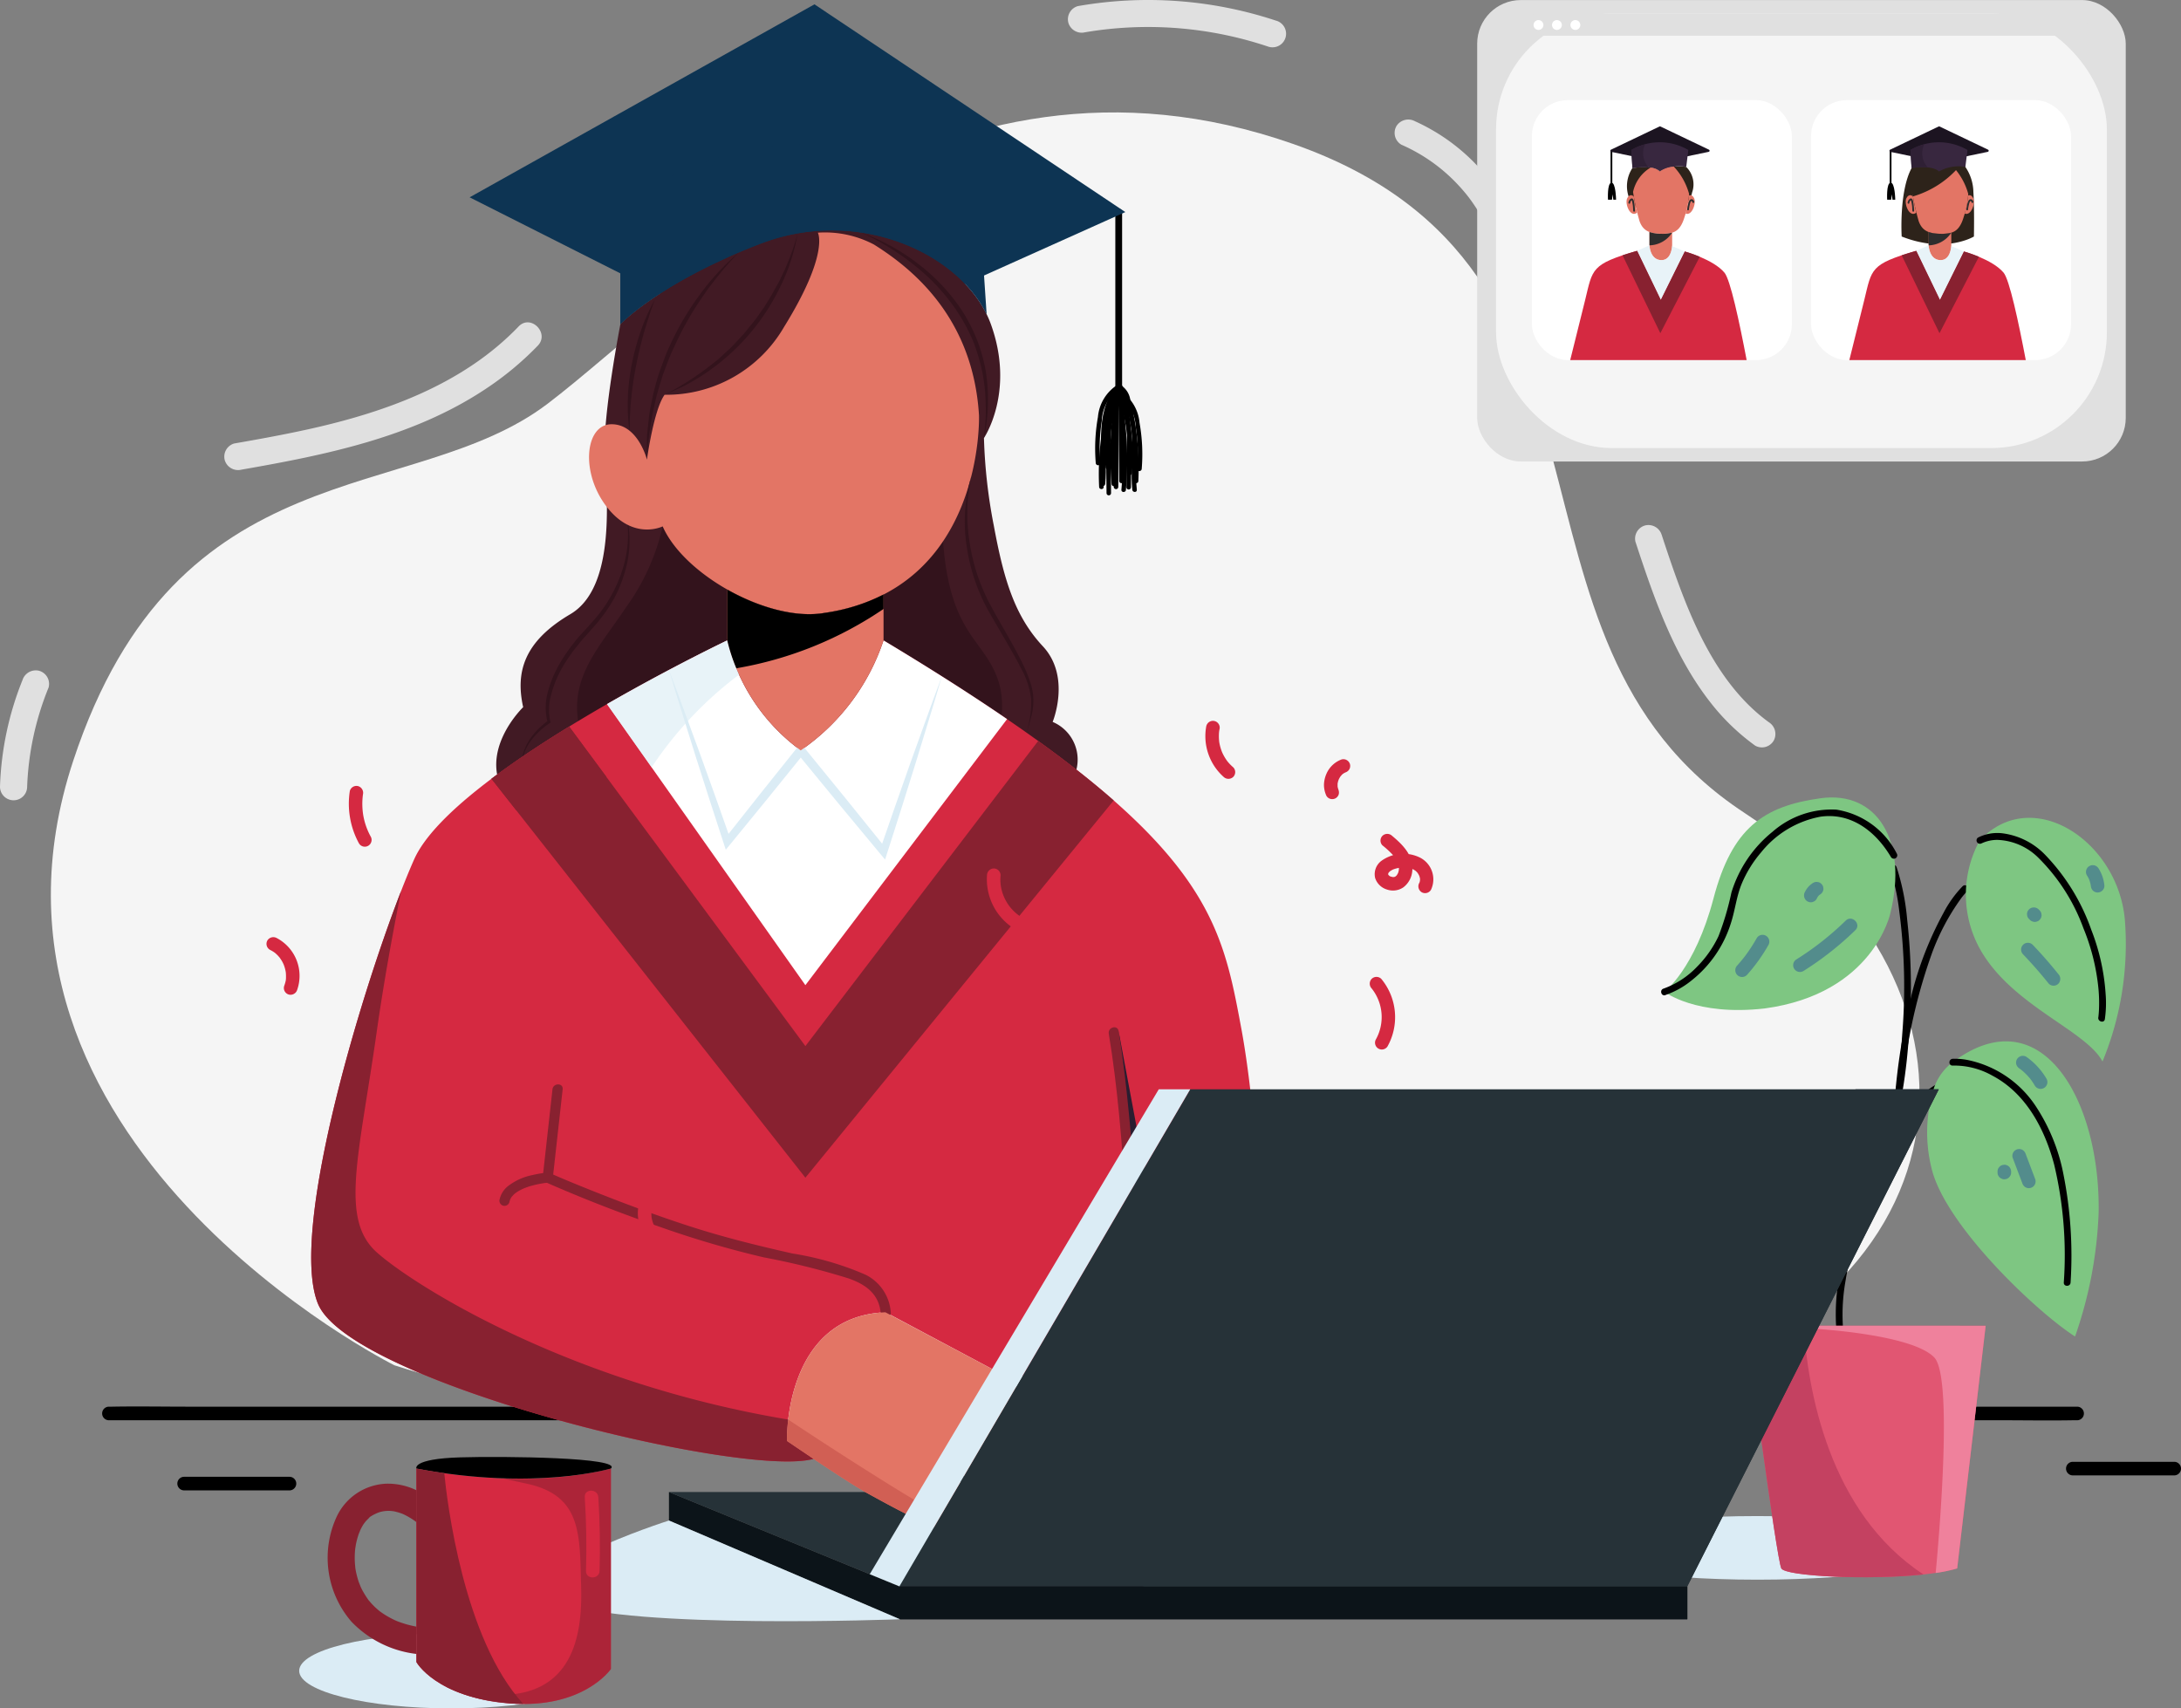 <svg xmlns="http://www.w3.org/2000/svg" width="200.003" height="156.679" viewBox="0 0 200.003 156.679">
  <rect x="0" y="0" width="200.003" height="156.679" fill="#808080" stroke="none"/>
  <g id="Group_41812" data-name="Group 41812" transform="translate(-12.315 -85.626)">
    <g id="Group_41726" data-name="Group 41726" transform="translate(21.672 214.614)">
      <path id="Path_69987" data-name="Path 69987" d="M35.475,379.86H208.7c2.339,0,4.683.042,7.022,0h.307a.623.623,0,0,0,0-1.244H42.8c-2.339,0-4.683-.043-7.022,0h-.307a.623.623,0,0,0,0,1.244Z" transform="translate(-34.874 -378.596)"/>
    </g>
    <path id="Path_69988" data-name="Path 69988" d="M55.07,207.381S14.06,186.94,25.611,151.937c9.534-28.891,31.081-23.294,43.513-32.753s35.54-35.321,68.377-23.809,16.847,45.25,41.351,61.331,21.486,45.753-12.567,54.025S78.853,215.039,55.07,207.381Z" transform="translate(-6.581 3.46)" fill="#f5f5f5"/>
    <g id="Group_41742" data-name="Group 41742" transform="translate(155.847 158.761)">
      <path id="Path_69989" data-name="Path 69989" d="M393.6,405.747c0,1.611-7.888,2.917-17.619,2.917s-17.619-1.306-17.619-2.917,7.888-2.917,17.619-2.917S393.6,404.136,393.6,405.747Z" transform="translate(-358.357 -336.925)" fill="#dbecf5"/>
      <g id="Group_41727" data-name="Group 41727" transform="translate(24.811 6.175)">
        <path id="Path_69990" data-name="Path 69990" d="M419.158,303.632a17.656,17.656,0,0,1-.091-6.625c.584-3.8,2.505-7.2,3.662-10.838A49.123,49.123,0,0,0,424.8,275.56a56.5,56.5,0,0,0-.08-11.741,21.51,21.51,0,0,0-.968-4.78c-.137-.373-.738-.212-.6.165a19.126,19.126,0,0,1,.839,3.818,53.474,53.474,0,0,1,.278,11.368,49.593,49.593,0,0,1-1.942,10.97c-.5,1.66-1.1,3.289-1.753,4.894a30.679,30.679,0,0,0-1.977,5.831,18.761,18.761,0,0,0-.04,7.713c.093.389.693.224.6-.166Z" transform="translate(-418.174 -258.827)"/>
      </g>
      <g id="Group_41728" data-name="Group 41728" transform="translate(30.252 8.054)">
        <path id="Path_69991" data-name="Path 69991" d="M437.486,263.444a10.511,10.511,0,0,0-1.758,2.453,31.751,31.751,0,0,0-3.164,8.532,58.951,58.951,0,0,0-1.27,8.157c-.036.4.586.4.622,0a49.078,49.078,0,0,1,2.617-12.6,20.727,20.727,0,0,1,2.818-5.434,5.633,5.633,0,0,1,.576-.668c.292-.275-.148-.715-.44-.44Z" transform="translate(-431.292 -263.358)"/>
      </g>
      <g id="Group_41729" data-name="Group 41729" transform="translate(28.244 26.254)">
        <path id="Path_69992" data-name="Path 69992" d="M432.283,307.271a6.979,6.979,0,0,0-1.469,1.093,13.953,13.953,0,0,0-2.866,3.787,19.884,19.884,0,0,0-1.484,3.694.312.312,0,0,0,.6.165c.876-2.962,2.441-6.087,5.05-7.9a4.218,4.218,0,0,1,.483-.3c.357-.181.043-.718-.314-.537Z" transform="translate(-426.45 -307.234)"/>
      </g>
      <path id="Path_69993" data-name="Path 69993" d="M401.014,254.553s-1.531,7.387-11.531,8.739c-6.306.721-9.189-1.529-9.189-1.529s2.793-2.074,4.5-8.561,4.6-8.468,9.82-9.189S402.636,247.976,401.014,254.553Z" transform="translate(-371.195 -243.94)" fill="#7ec682"/>
      <path id="Path_69994" data-name="Path 69994" d="M448.2,250.522a10.308,10.308,0,0,0,0,9.91c2.883,5.225,9.73,7.477,11.261,10.36a28.25,28.25,0,0,0,2.072-12.7C461.088,250.7,453.07,245.3,448.2,250.522Z" transform="translate(-410.188 -246.575)" fill="#7ec682"/>
      <path id="Path_69995" data-name="Path 69995" d="M440.73,299.777a4.974,4.974,0,0,0-1.755,2.478,13.61,13.61,0,0,0-.179,7.281c1.261,5.225,9.639,13.153,13.153,15.4a38.628,38.628,0,0,0,2.162-11.351C454.288,303.253,448.851,293.676,440.73,299.777Z" transform="translate(-405.193 -275.499)" fill="#7ec682"/>
      <g id="Group_41730" data-name="Group 41730" transform="translate(8.799 1.084)">
        <path id="Path_69996" data-name="Path 69996" d="M379.953,263.591a7.825,7.825,0,0,0,2.42-1.351,10.8,10.8,0,0,0,3.6-5.263c.387-1.2.509-2.46,1-3.632a10.923,10.923,0,0,1,1.773-2.853,9.119,9.119,0,0,1,5.438-3.26c2.833-.4,5.081,1.37,6.459,3.7a.311.311,0,1,0,.538-.314,7.536,7.536,0,0,0-5.542-4.032,8.223,8.223,0,0,0-5.86,2.033,11.451,11.451,0,0,0-3.764,5.566,25.934,25.934,0,0,1-1.183,4,10.031,10.031,0,0,1-1.952,2.789A7.939,7.939,0,0,1,379.788,263c-.382.117-.219.717.165.6Z" transform="translate(-379.57 -246.552)"/>
      </g>
      <g id="Group_41731" data-name="Group 41731" transform="translate(37.708 3.268)">
        <path id="Path_69997" data-name="Path 69997" d="M449.734,252.766a3.4,3.4,0,0,1,1.45-.323,5.6,5.6,0,0,1,3.759,1.632,17.545,17.545,0,0,1,4.136,6.462,19.492,19.492,0,0,1,1.388,5.627,14.089,14.089,0,0,1,.038,1.913q-.013.262-.042.525a.716.716,0,0,1-.016.119c-.066.392.533.56.6.165a10.372,10.372,0,0,0,.07-2.329,19.653,19.653,0,0,0-1.314-5.868,18.911,18.911,0,0,0-4.215-6.861,6.608,6.608,0,0,0-4.019-2,3.964,3.964,0,0,0-2.15.4.312.312,0,0,0,.314.538Z" transform="translate(-449.267 -251.819)"/>
      </g>
      <path id="Path_69998" data-name="Path 69998" d="M398.321,360.749S401.114,382.1,401.564,383s12.072,1.261,16.126,0l2.612-22.252Z" transform="translate(-381.745 -312.298)" fill="#e15672"/>
      <path id="Path_69999" data-name="Path 69999" d="M403.614,360.749h-5.293S401.114,382.1,401.564,383c.363.725,7.971,1.1,13.037.559C405.884,377.844,403.992,366.567,403.614,360.749Z" transform="translate(-381.745 -312.298)" fill="#c44161"/>
      <g id="Group_41732" data-name="Group 41732" transform="translate(35.238 23.959)">
        <path id="Path_70000" data-name="Path 70000" d="M443.612,302.331a7.128,7.128,0,0,1,3.648.931c3.085,1.629,4.792,4.9,5.656,8.154a35.838,35.838,0,0,1,.882,10.813c-.018.4.6.4.622,0a38.249,38.249,0,0,0-.686-10.084,17.272,17.272,0,0,0-2.5-6.078,9.866,9.866,0,0,0-6.123-4.219,5.967,5.967,0,0,0-1.5-.139c-.4.026-.4.649,0,.622Z" transform="translate(-443.313 -301.701)"/>
      </g>
      <g id="Group_41733" data-name="Group 41733" transform="translate(40.998 32.24)">
        <path id="Path_70001" data-name="Path 70001" d="M457.229,322.454l.888,2.347a.674.674,0,0,0,.286.372.622.622,0,0,0,.914-.7l-.888-2.347a.673.673,0,0,0-.286-.372.622.622,0,0,0-.914.7Z" transform="translate(-457.198 -321.666)" fill="#538c8c"/>
      </g>
      <g id="Group_41734" data-name="Group 41734" transform="translate(39.647 33.684)">
        <path id="Path_70002" data-name="Path 70002" d="M453.942,325.771v.09a.6.6,0,0,0,.382.568.471.471,0,0,0,.24.054l.165-.022a.622.622,0,0,0,.275-.16l.1-.126a.619.619,0,0,0,.085-.314v-.09a.69.69,0,0,0-.182-.44.461.461,0,0,0-.2-.129.468.468,0,0,0-.24-.054l-.166.022a.62.62,0,0,0-.275.16l-.1.126a.619.619,0,0,0-.085.314Z" transform="translate(-453.942 -325.148)" fill="#538c8c"/>
      </g>
      <g id="Group_41735" data-name="Group 41735" transform="translate(41.347 23.701)">
        <path id="Path_70003" data-name="Path 70003" d="M458.35,302.238c.065.046.129.093.191.141l-.126-.1a5.776,5.776,0,0,1,1.026,1.029l-.1-.126a5.859,5.859,0,0,1,.413.617.622.622,0,1,0,1.075-.628,6.437,6.437,0,0,0-1.854-2.011.628.628,0,0,0-.479-.063.637.637,0,0,0-.372.286.628.628,0,0,0-.063.479.7.7,0,0,0,.286.372Z" transform="translate(-458.041 -301.08)" fill="#538c8c"/>
      </g>
      <g id="Group_41736" data-name="Group 41736" transform="translate(41.812 13.33)">
        <path id="Path_70004" data-name="Path 70004" d="M459.338,277.136q1.237,1.293,2.356,2.692a.624.624,0,0,0,.88,0,.641.641,0,0,0,0-.88q-1.118-1.4-2.356-2.691a.622.622,0,1,0-.88.88Z" transform="translate(-459.16 -276.076)" fill="#538c8c"/>
      </g>
      <g id="Group_41737" data-name="Group 41737" transform="translate(42.35 10.081)">
        <path id="Path_70005" data-name="Path 70005" d="M460.641,269.306l.09.09a.467.467,0,0,0,.2.129.564.564,0,0,0,.479,0,.467.467,0,0,0,.2-.129l.1-.126a.62.62,0,0,0,.085-.314l-.022-.165a.624.624,0,0,0-.16-.275l-.09-.09a.64.64,0,0,0-.88,0l-.1.126a.623.623,0,0,0-.085.314l.022.165a.624.624,0,0,0,.16.275Z" transform="translate(-460.459 -268.244)" fill="#538c8c"/>
      </g>
      <g id="Group_41738" data-name="Group 41738" transform="translate(47.76 6.208)">
        <path id="Path_70006" data-name="Path 70006" d="M473.583,259.84a3.067,3.067,0,0,1,.227.431l-.063-.148a3.016,3.016,0,0,1,.21.767l-.022-.165c0,.022.006.044.008.066a.684.684,0,0,0,.182.44.621.621,0,0,0,.88,0,.6.6,0,0,0,.182-.44,3.561,3.561,0,0,0-.53-1.577.65.65,0,0,0-.372-.286.635.635,0,0,0-.48.063.622.622,0,0,0-.223.851Z" transform="translate(-473.5 -258.905)" fill="#538c8c"/>
      </g>
      <g id="Group_41739" data-name="Group 41739" transform="translate(20.909 11.115)">
        <path id="Path_70007" data-name="Path 70007" d="M413.583,270.915a27.142,27.142,0,0,1-4.512,3.553.622.622,0,1,0,.628,1.074,28.688,28.688,0,0,0,4.764-3.747C415.037,271.235,414.157,270.355,413.583,270.915Z" transform="translate(-408.766 -270.736)" fill="#538c8c"/>
      </g>
      <g id="Group_41740" data-name="Group 41740" transform="translate(21.899 7.739)">
        <path id="Path_70008" data-name="Path 70008" d="M412,262.683a2.588,2.588,0,0,0-.292.219,1.4,1.4,0,0,0-.152.153,1.941,1.941,0,0,0-.32.482.461.461,0,0,0-.074.231.64.64,0,0,0,.3.62l.149.063a.622.622,0,0,0,.331,0l.148-.063a.622.622,0,0,0,.223-.223,1.447,1.447,0,0,1,.178-.3l-.1.126a1.451,1.451,0,0,1,.255-.254l-.126.1c.034-.026.07-.051.107-.074a.652.652,0,0,0,.286-.372.468.468,0,0,0,.011-.248.461.461,0,0,0-.074-.231.627.627,0,0,0-.372-.286l-.165-.022a.622.622,0,0,0-.314.085Z" transform="translate(-411.154 -262.598)" fill="#538c8c"/>
      </g>
      <g id="Group_41741" data-name="Group 41741" transform="translate(15.604 12.605)">
        <path id="Path_70009" data-name="Path 70009" d="M397.933,274.63a14.908,14.908,0,0,1-.852,1.344c-.074.1-.148.205-.225.307l-.058.075c-.053.071.066-.083.01-.013l-.132.168q-.253.315-.523.616a.622.622,0,0,0,.88.88,15.539,15.539,0,0,0,1.974-2.749.622.622,0,0,0-1.074-.628Z" transform="translate(-395.976 -274.328)" fill="#538c8c"/>
      </g>
      <path id="Path_70010" data-name="Path 70010" d="M415.525,360.749h-1.248l-.036.3s8.716.513,10.676,2.621c1.655,1.781.513,15.53.119,19.752a13.561,13.561,0,0,0,1.971-.418l2.612-22.252Z" transform="translate(-391.061 -312.298)" fill="#ef819c"/>
    </g>
    <g id="Group_41743" data-name="Group 41743" transform="translate(62.445 222.462)">
      <path id="Path_70011" data-name="Path 70011" d="M160.21,397.517h68.341l25.045,8.649H181.345Z" transform="translate(-148.996 -397.517)" fill="#263238"/>
      <path id="Path_70012" data-name="Path 70012" d="M160.21,400.13v-2.613l21.135,8.649H253.6v3.018H181.39Z" transform="translate(-148.996 -397.517)" fill="#0c1419"/>
      <path id="Path_70013" data-name="Path 70013" d="M144.388,403.816s-16,5.09-9.776,7.545,30.956,1.509,30.956,1.509Z" transform="translate(-133.174 -401.203)" fill="#dbecf5"/>
    </g>
    <g id="Group_41745" data-name="Group 41745" transform="translate(39.75 219.247)">
      <ellipse id="Ellipse_447" data-name="Ellipse 447" cx="13.954" cy="3.446" rx="13.954" ry="3.446" transform="translate(0 16.166)" fill="#dbecf5"/>
      <path id="Path_70014" data-name="Path 70014" d="M104.379,392.332v17.747s1.8,3.243,8.558,3.784,9.279-3.153,9.279-3.153V392.332S115.28,394.4,104.379,392.332Z" transform="translate(-93.628 -391.267)" fill="#d52941"/>
      <path id="Path_70015" data-name="Path 70015" d="M92.88,408.775c-.236-.046-.482-.1-.693-.154s-.4-.112-.6-.177q-.174-.057-.344-.121-.106-.039-.212-.082L91,408.226a8.207,8.207,0,0,1-1.071-.579c-.089-.057-.177-.116-.263-.177l-.139-.1c-.137-.111-.272-.225-.4-.345s-.281-.275-.412-.421c-.064-.071-.124-.148-.189-.219l-.026-.027-.015-.022a8.644,8.644,0,0,1-.59-.949c-.056-.109-.107-.22-.158-.331.046.09-.117-.3-.143-.375a7.757,7.757,0,0,1-.273-1.032c-.017-.086-.028-.174-.045-.26v-.015c-.01-.144-.029-.287-.037-.432a8.1,8.1,0,0,1,.009-1.1c.007-.091.017-.182.028-.273,0,.039.047-.294.063-.37a7.246,7.246,0,0,1,.246-.907c.034-.1.243-.557.066-.192.053-.109.1-.22.156-.328.064-.125.134-.248.208-.367.048-.077.231-.3.225-.3.123-.126.25-.25.365-.38a.464.464,0,0,1,.046-.032,3.854,3.854,0,0,1,.855-.418,2.889,2.889,0,0,1,1.348-.068,4.857,4.857,0,0,1,.774.234l.128.058c.117.06.233.117.347.181a6.958,6.958,0,0,1,.6.379l.117.086.069.054V396.27a6.019,6.019,0,0,0-2.742-.605,5.261,5.261,0,0,0-4.569,3.007,8.966,8.966,0,0,0,1.348,9.652,9.84,9.84,0,0,0,5.963,2.957Z" transform="translate(-82.129 -393.216)" fill="#882130"/>
      <path id="Path_70016" data-name="Path 70016" d="M108.382,389.8c-4.459.135-4.02,1.025-4.02,1.025,10.9,2.072,17.837,0,17.837,0C123.247,389.8,112.435,389.682,108.382,389.8Z" transform="translate(-93.611 -389.765)"/>
      <path id="Path_70017" data-name="Path 70017" d="M106.933,392.753c-.825-.116-1.675-.254-2.554-.421v17.747s1.8,3.243,8.558,3.784c.433.035.848.051,1.247.053C108.676,407.957,107.176,395.219,106.933,392.753Z" transform="translate(-93.628 -391.267)" fill="#882130"/>
      <path id="Path_70018" data-name="Path 70018" d="M115.994,393.224c.736.165,1.485.33,2.229.489,5.09,1.085,4.865,4.689,5,9.419.13,4.556-.586,12.477-12.453,9.178a15.111,15.111,0,0,0,5.907,1.554c6.757.54,9.279-3.153,9.279-3.153V392.332a34.14,34.14,0,0,1-9.962.892Z" transform="translate(-97.368 -391.267)" fill="#882130" opacity="0.53"/>
      <g id="Group_41744" data-name="Group 41744" transform="translate(26.186 3.089)">
        <path id="Path_70019" data-name="Path 70019" d="M141.593,397.812q.219,3.374.114,6.757c-.025.8,1.219.8,1.244,0q.1-3.38-.114-6.757C142.786,397.012,141.537,397.012,141.593,397.812Z" transform="translate(-141.591 -397.213)" fill="#d52941"/>
      </g>
    </g>
    <g id="Group_41773" data-name="Group 41773" transform="translate(40.854 86.023)">
      <g id="Group_41746" data-name="Group 41746" transform="translate(73.742 18.753)">
        <path id="Path_70020" data-name="Path 70020" d="M258.9,114.089V130.17a.311.311,0,0,0,.622,0V114.089a.311.311,0,0,0-.622,0Z" transform="translate(-258.903 -113.788)"/>
      </g>
      <path id="Path_70021" data-name="Path 70021" d="M147.763,68.577l-31.621,17.7,29.729,15,30.4-13.648Z" transform="translate(-101.615 -68.577)" fill="#0d3453"/>
      <path id="Path_70022" data-name="Path 70022" d="M133.412,127.15s-1.621,8.288-1.441,11.982,1.081,12.132-3.153,14.624-5.045,5.285-4.324,8.528c0,0-4.324,4.144-1.531,8.2s12.883,10.991,30.54,7.567,20.775-7.387,21.6-9.64a3.753,3.753,0,0,0-2.054-4.775s1.711-4.144-.9-6.937-3.6-6.216-4.5-11.081a48.76,48.76,0,0,1-.9-8.018s2.883-4.234.631-10.45-11.892-10.9-21.081-7.387S133.412,127.15,133.412,127.15Z" transform="translate(-105.057 -97.826)" fill="#411a24"/>
      <path id="Path_70023" data-name="Path 70023" d="M137.3,181.34a9.889,9.889,0,0,1-.122,5.265,11.972,11.972,0,0,1-1.007,2.478,14.686,14.686,0,0,1-1.528,2.2l-.877,1c-.289.327-.589.646-.853.993l-.411.509c-.132.173-.253.354-.38.531a12.614,12.614,0,0,0-.7,1.1,10.038,10.038,0,0,0-.987,2.392,5,5,0,0,0-.1,2.526l.029.1-.08.052a6.846,6.846,0,0,0-.925.734,7.062,7.062,0,0,0-.8.879,4.757,4.757,0,0,0-.578,1.036,3.663,3.663,0,0,0-.226,1.171,3.445,3.445,0,0,1,.145-1.2,4.88,4.88,0,0,1,.532-1.1,6.3,6.3,0,0,1,.774-.947,7.061,7.061,0,0,1,.935-.8l-.051.156a5.215,5.215,0,0,1,0-2.7,10.415,10.415,0,0,1,1-2.5c.231-.383.446-.777.71-1.137.128-.183.251-.37.383-.549l.414-.525c.268-.358.582-.674.879-1.006l.877-.979a12.938,12.938,0,0,0,2.566-4.5,10.631,10.631,0,0,0,.386-5.179Z" transform="translate(-108.41 -134.568)" fill="#33131c"/>
      <path id="Path_70024" data-name="Path 70024" d="M147.747,169.681a20.37,20.37,0,0,1-3.337,7.387c-2.879,4.325-6.116,7.252-3.619,13.153s3.84,12.229,20.2,10.011,18.922-11.947,17.571-16.272-5.04-4.2-5.206-15.389S152.206,155.267,147.747,169.681Z" transform="translate(-115.517 -121.799)" fill="#33131c"/>
      <path id="Path_70025" data-name="Path 70025" d="M178.306,135.8s.54,15.946-14.144,18.108c-5.045.9-12.883-3.423-14.865-7.928,0,0-2.7,1.351-5.135-1.8s-1.982-7.567.45-7.567,3.243,3.243,3.243,3.243.63-4.6,1.621-5.946a12.468,12.468,0,0,0,10.951-6.216c4.184-6.757,3.1-8.649,3.1-8.649a9.652,9.652,0,0,1,5.135,1.081C172.27,122.382,177.765,126.886,178.306,135.8Z" transform="translate(-117.068 -98.103)" fill="#e37565"/>
      <path id="Path_70026" data-name="Path 70026" d="M162.364,108.589c8.745-3.344,17.894.74,20.7,6.5l-.7-10.464s-4.327-5.585-16.038-5.135-16.847,6.126-16.847,6.126v10.36S153.175,112.1,162.364,108.589Z" transform="translate(-121.126 -86.653)" fill="#0d3453"/>
      <path id="Path_70035" data-name="Path 70035" d="M166.411,244.8c-1.982-10.63-3.274-17.838-32.808-35.585a19.813,19.813,0,0,1-7.6,10.09,17.594,17.594,0,0,1-6.738-10.09S94.16,221.192,90.557,229.3s-11.712,33.513-8.829,40.72,38.99,16.056,45.451,14.254l-2.435-1.642s-.314-11.441,9.055-11.8l10.991,5.855h24.144S168.393,255.425,166.411,244.8Z" transform="translate(-81.12 -150.878)" fill="#d52941"/>
      <path id="Path_70036" data-name="Path 70036" d="M164.708,240.831l18.494-24.4c-3.223-2.207-6.965-4.6-11.328-7.218a19.813,19.813,0,0,1-7.595,10.09,17.594,17.594,0,0,1-6.738-10.09s-5.1,2.432-11.025,5.845Z" transform="translate(-119.391 -150.878)" fill="#fff"/>
      <path id="Path_70037" data-name="Path 70037" d="M149.758,269.64l28.272-34.6c-1.928-1.694-4.212-3.5-6.924-5.456L149.758,257.57l-21.66-29.3c-2.467,1.513-4.937,3.141-7.128,4.789Z" transform="translate(-104.441 -162.029)" fill="#882130"/>
      <g id="Group_41752" data-name="Group 41752" transform="translate(21.221 99.058)">
        <path id="Path_70038" data-name="Path 70038" d="M164.206,328.29a4.177,4.177,0,0,0-2.326-3.451,27.5,27.5,0,0,0-6.68-1.939c-3.236-.729-6.434-1.521-9.589-2.55-2.816-.918-5.6-1.944-8.349-3.035-1.433-.569-2.864-1.149-4.276-1.77l.231.4.9-8.108c.066-.6-.868-.591-.933,0l-.9,8.108a.449.449,0,0,0,.231.4c3.549,1.563,7.184,2.96,10.848,4.227a89.884,89.884,0,0,0,9.2,2.682,68.973,68.973,0,0,1,7.8,1.938c1.524.545,2.725,1.385,2.911,3.092.064.591,1,.6.933,0Z" transform="translate(-132.28 -307.394)" fill="#882130"/>
      </g>
      <g id="Group_41753" data-name="Group 41753" transform="translate(17.263 107.143)">
        <path id="Path_70039" data-name="Path 70039" d="M127.165,326.889a9.168,9.168,0,0,0-1.395.225,5.36,5.36,0,0,0-2.288,1.046,2.187,2.187,0,0,0-.731,1.189.478.478,0,0,0,.326.574.471.471,0,0,0,.574-.326c.017-.083.044-.161.069-.242s-.035.058.017-.034c.023-.041.044-.083.068-.123s.046-.068.068-.1c.042-.067-.045.046.026-.031s.122-.133.189-.2c.032-.029.065-.056.1-.084.08-.068-.029.015.039-.029s.156-.107.239-.157a4.486,4.486,0,0,1,.5-.256c-.084.037.024-.009.052-.021l.129-.049c.091-.034.184-.065.277-.1.173-.055.348-.1.525-.146.293-.072.589-.127.887-.172.09-.013.058-.029-.008,0a.332.332,0,0,1,.082-.01l.133-.015.122-.012a.478.478,0,0,0,.467-.467.471.471,0,0,0-.467-.467Z" transform="translate(-122.74 -326.888)" fill="#882130"/>
      </g>
      <path id="Path_70040" data-name="Path 70040" d="M160.21,215.753c.5,1.3.978,2.6,1.456,3.9l1.433,3.906q1.418,3.911,2.792,7.837l-.612-.108,3.335-4.216,3.358-4.2.319-.4.322.4,3.788,4.647,3.764,4.667-.617.114,1.388-4,1.407-4,1.436-3.986c.48-1.329.961-2.656,1.46-3.978q-.591,2.035-1.215,4.059l-1.24,4.051-1.268,4.042-1.287,4.035-.2.618-.419-.5-3.83-4.612-3.806-4.632h.64l-3.38,4.18-3.4,4.162-.412.5-.2-.613c-.859-2.636-1.716-5.274-2.553-7.918l-1.24-3.971C161.014,218.408,160.6,217.083,160.21,215.753Z" transform="translate(-127.405 -154.707)" fill="#dbecf5"/>
      <path id="Path_70041" data-name="Path 70041" d="M206.337,363.629l-11.015-5.854c-9.344.38-9.031,11.8-9.031,11.8s5.542,3.784,7.343,4.775,6.666,3.694,7.928,3.6,3.333-.36,3.514-1.531a2.23,2.23,0,0,0,2.522.54c1.712-.54,1.8-1.441,1.622-2.342a40.5,40.5,0,0,0-2.7-5.045s3.513,5.225,4.5,5.045,2.522-.81,2.162-2.658S206.337,363.629,206.337,363.629Z" transform="translate(-142.667 -237.82)" fill="#e37565"/>
      <g id="Group_41754" data-name="Group 41754" transform="translate(58.587 133.967)">
        <path id="Path_70042" data-name="Path 70042" d="M226.408,395.971l-3.072-3.781-.441-.543a.314.314,0,0,0-.44,0,.318.318,0,0,0,0,.44l3.072,3.781.441.543a.313.313,0,0,0,.44,0,.318.318,0,0,0,0-.44Z" transform="translate(-222.366 -391.556)"/>
      </g>
      <g id="Group_41762" data-name="Group 41762" transform="translate(71.894 34.877)">
        <g id="Group_41755" data-name="Group 41755" transform="translate(0.5 0.171)">
          <path id="Path_70043" data-name="Path 70043" d="M257.018,153.145c-2.017,2.537-1.057,5.916-1.364,8.87-.028.265.386.263.414,0,.291-2.8-.673-6.168,1.243-8.578.164-.206-.127-.5-.292-.292Z" transform="translate(-255.653 -153.073)"/>
        </g>
        <g id="Group_41756" data-name="Group 41756" transform="translate(1.414)">
          <path id="Path_70044" data-name="Path 70044" d="M258.431,152.809a32.354,32.354,0,0,0-.487,8.966c.011.265.424.267.414,0a31.962,31.962,0,0,1,.472-8.856c.063-.258-.336-.369-.4-.11Z" transform="translate(-257.857 -152.661)"/>
        </g>
        <g id="Group_41757" data-name="Group 41757" transform="translate(2.132 0.067)">
          <path id="Path_70045" data-name="Path 70045" d="M259.589,153.023q.034,4.289.069,8.577a.207.207,0,0,0,.413,0q-.034-4.289-.069-8.577a.207.207,0,1,0-.414,0Z" transform="translate(-259.589 -152.823)"/>
        </g>
        <g id="Group_41758" data-name="Group 41758" transform="translate(2.025 0.022)">
          <path id="Path_70046" data-name="Path 70046" d="M259.438,153.093c.578.267.676,1.038.8,1.592q.264,1.137.421,2.295a25.225,25.225,0,0,1,.189,4.555c-.013.266.4.265.414,0a25.6,25.6,0,0,0-.246-4.962,24.5,24.5,0,0,0-.487-2.444,1.9,1.9,0,0,0-.886-1.393c-.24-.111-.45.246-.209.357Z" transform="translate(-259.331 -152.715)"/>
        </g>
        <g id="Group_41759" data-name="Group 41759" transform="translate(2.286 0.533)">
          <path id="Path_70047" data-name="Path 70047" d="M259.964,154.2c.145.692.292,1.385.435,2.078a9.813,9.813,0,0,1,.18,2.093q-.021,2.226-.043,4.452a.207.207,0,0,0,.414,0c.015-1.526.033-3.051.044-4.577a19.542,19.542,0,0,0-.63-4.156C260.309,153.83,259.911,153.939,259.964,154.2Z" transform="translate(-259.959 -153.945)"/>
        </g>
        <g id="Group_41760" data-name="Group 41760" transform="translate(0 0.011)">
          <path id="Path_70048" data-name="Path 70048" d="M256.458,152.715a3.9,3.9,0,0,0-1.759,2.931,16.384,16.384,0,0,0-.2,4.227c.021.264.435.266.414,0a16.2,16.2,0,0,1,.14-3.878,3.726,3.726,0,0,1,1.61-2.923c.235-.125.026-.482-.209-.357Z" transform="translate(-254.448 -152.689)"/>
        </g>
        <g id="Group_41761" data-name="Group 41761" transform="translate(0.867 0.677)">
          <path id="Path_70049" data-name="Path 70049" d="M257.363,154.436a16.24,16.24,0,0,0-.74,6.764c.027.262.441.265.414,0a15.944,15.944,0,0,1,.725-6.654c.084-.253-.315-.362-.4-.11Z" transform="translate(-256.539 -154.293)"/>
        </g>
      </g>
      <g id="Group_41770" data-name="Group 41770" transform="translate(72.221 35.41)">
        <g id="Group_41763" data-name="Group 41763" transform="translate(1.784 0.171)">
          <path id="Path_70050" data-name="Path 70050" d="M259.878,154.429c2.017,2.537,1.057,5.916,1.364,8.87.027.264-.386.263-.414,0-.291-2.8.673-6.169-1.243-8.578-.164-.206.127-.5.292-.292Z" transform="translate(-259.537 -154.357)"/>
        </g>
        <g id="Group_41764" data-name="Group 41764" transform="translate(1.597)">
          <path id="Path_70051" data-name="Path 70051" d="M259.491,154.093a32.351,32.351,0,0,1,.487,8.966c-.011.265-.424.266-.414,0a31.958,31.958,0,0,0-.472-8.856c-.063-.258.336-.369.4-.11Z" transform="translate(-259.086 -153.945)"/>
        </g>
        <g id="Group_41765" data-name="Group 41765" transform="translate(1.375 0.067)">
          <path id="Path_70052" data-name="Path 70052" d="M259.033,154.307q-.034,4.289-.069,8.577a.207.207,0,0,1-.414,0q.034-4.289.069-8.577a.207.207,0,0,1,.414,0Z" transform="translate(-258.551 -154.107)"/>
        </g>
        <g id="Group_41766" data-name="Group 41766" transform="translate(0 0.022)">
          <path id="Path_70053" data-name="Path 70053" d="M257.094,154.377c-.578.267-.675,1.038-.8,1.592q-.264,1.137-.421,2.3a25.223,25.223,0,0,0-.189,4.555c.013.266-.4.265-.414,0a25.593,25.593,0,0,1,.246-4.962,24.492,24.492,0,0,1,.487-2.444,1.9,1.9,0,0,1,.886-1.393c.24-.111.45.245.209.357Z" transform="translate(-255.237 -153.999)"/>
        </g>
        <g id="Group_41767" data-name="Group 41767" transform="translate(0.669 0.532)">
          <path id="Path_70054" data-name="Path 70054" d="M257.879,155.487c-.145.693-.292,1.385-.435,2.078a9.809,9.809,0,0,0-.18,2.093q.021,2.226.043,4.452a.207.207,0,0,1-.414,0c-.015-1.526-.033-3.052-.044-4.577a19.55,19.55,0,0,1,.63-4.156C257.534,155.117,257.932,155.227,257.879,155.487Z" transform="translate(-256.85 -155.228)"/>
        </g>
        <g id="Group_41768" data-name="Group 41768" transform="translate(1.667 0.011)">
          <path id="Path_70055" data-name="Path 70055" d="M259.569,154a3.9,3.9,0,0,1,1.759,2.931,16.382,16.382,0,0,1,.2,4.227c-.021.263-.435.266-.414,0a16.2,16.2,0,0,0-.14-3.878,3.725,3.725,0,0,0-1.61-2.922c-.235-.126-.026-.482.209-.357Z" transform="translate(-259.257 -153.973)"/>
        </g>
        <g id="Group_41769" data-name="Group 41769" transform="translate(1.887 0.677)">
          <path id="Path_70056" data-name="Path 70056" d="M260.2,155.72a16.239,16.239,0,0,1,.74,6.764c-.027.262-.441.265-.414,0a15.944,15.944,0,0,0-.725-6.654c-.084-.253.315-.362.4-.11Z" transform="translate(-259.787 -155.577)"/>
        </g>
      </g>
      <path id="Path_70057" data-name="Path 70057" d="M182.04,200.109c-2.631.47-6.02-.483-8.943-2.139h0v4.662a17.594,17.594,0,0,0,6.738,10.09,19.813,19.813,0,0,0,7.595-10.09v-4.209A17.1,17.1,0,0,1,182.04,200.109Z" transform="translate(-134.946 -144.3)" fill="#e37565"/>
      <path id="Path_70058" data-name="Path 70058" d="M187.43,199.749v-1.326a17.1,17.1,0,0,1-5.39,1.687c-2.631.47-6.02-.483-8.943-2.139v4.662a15.541,15.541,0,0,0,.832,2.558A34.178,34.178,0,0,0,187.43,199.749Z" transform="translate(-134.946 -144.3)"/>
      <path id="Path_70059" data-name="Path 70059" d="M158.626,212.353a16.45,16.45,0,0,1-1.085-3.143s-5.1,2.432-11.025,5.845l4.089,5.793A34.561,34.561,0,0,1,158.626,212.353Z" transform="translate(-119.391 -150.878)" fill="#dbecf5" opacity="0.63" style="mix-blend-mode: multiply;isolation: isolate"/>
      <path id="Path_70060" data-name="Path 70060" d="M158.152,102.722c-5.962,1.812-8.671,4.8-8.671,4.8v10.36s2.881-3.018,9.876-6.143C157.064,107.7,157.323,104.705,158.152,102.722Z" transform="translate(-121.126 -88.559)" fill="#0d3453"/>
      <g id="Group_41771" data-name="Group 41771" transform="translate(0 81.321)">
        <path id="Path_70061" data-name="Path 70061" d="M124.862,313.105c-20.217-3.369-34.391-12.349-37.729-15.335-3.423-3.063-1.621-8.829,0-20.272.617-4.356,1.443-8.9,2.229-12.864-3.914,10.084-10.231,31.33-7.634,37.821,2.883,7.207,38.99,16.056,45.451,14.254l-2.435-1.642a15.285,15.285,0,0,1,.118-1.962Z" transform="translate(-81.12 -264.634)" fill="#882130"/>
        <path id="Path_70062" data-name="Path 70062" d="M259.619,295.571l2.53,31.655h3.4Z" transform="translate(-185.581 -282.739)" fill="#2a1d30"/>
      </g>
      <g id="Group_41772" data-name="Group 41772" transform="translate(73.131 93.816)">
        <path id="Path_70063" data-name="Path 70063" d="M260.869,326.75c-.108-2.661-.247-5.321-.4-7.98-.3-5.282-.648-10.565-1.159-15.831-.254-2.621-.54-5.245-.973-7.844-.1-.591-1-.34-.9.248.819,4.913,1.188,9.91,1.55,14.874q.5,6.867.821,13.746c.044.929.088,1.858.126,2.787.024.6.958.6.933,0Z" transform="translate(-257.431 -294.758)" fill="#882130"/>
      </g>
      <path id="Path_70064" data-name="Path 70064" d="M186.409,381.493a15.289,15.289,0,0,0-.118,1.962s5.542,3.784,7.343,4.775,6.666,3.694,7.928,3.6a12.6,12.6,0,0,0,1.352-.162C197.46,388.872,186.412,381.495,186.409,381.493Z" transform="translate(-142.667 -251.701)" fill="#d15f54"/>
      <path id="Path_70065" data-name="Path 70065" d="M131.516,232.89l-3.418-4.624c-2.467,1.513-4.937,3.141-7.128,4.789l2.27,2.885a42.979,42.979,0,0,1,8.276-3.05Z" transform="translate(-104.441 -162.029)" fill="#882130"/>
      <path id="Path_70066" data-name="Path 70066" d="M171.44,119.369a17.512,17.512,0,0,1-1.527,4.723,20.044,20.044,0,0,1-8.412,8.96,10.42,10.42,0,0,1-1.115.551q-.564.261-1.132.509a26.934,26.934,0,0,0,4.154-2.655l.481-.382a4.643,4.643,0,0,0,.47-.394l.9-.83c.3-.274.564-.593.848-.887l.417-.45c.132-.156.256-.319.385-.478.253-.321.532-.623.764-.959l.709-1,.643-1.047c.207-.354.393-.719.6-1.076s.363-.735.546-1.1.327-.754.483-1.134a19.247,19.247,0,0,0,.781-2.351Z" transform="translate(-126.846 -98.301)" fill="#33131c"/>
      <path id="Path_70067" data-name="Path 70067" d="M163.791,123.41a24.427,24.427,0,0,0-1.781,1.985c-.281.344-.552.7-.823,1.046s-.521.718-.77,1.084a28.213,28.213,0,0,0-2.6,4.624c-.4.792-.679,1.632-1,2.456-.252.847-.542,1.685-.723,2.553a29.851,29.851,0,0,0-.755,5.266q0-.668,0-1.338a10.771,10.771,0,0,1,.056-1.339l.146-1.335c.05-.445.16-.881.238-1.323a22.72,22.72,0,0,1,.677-2.6c.146-.424.309-.842.462-1.264a13.428,13.428,0,0,1,.517-1.242,26.019,26.019,0,0,1,2.714-4.636A22.223,22.223,0,0,1,163.791,123.41Z" transform="translate(-124.556 -100.666)" fill="#33131c"/>
      <path id="Path_70068" data-name="Path 70068" d="M153.574,133.9c-.181.484-.358.966-.512,1.456s-.316.976-.455,1.469c-.278.986-.526,1.979-.719,2.982a30.421,30.421,0,0,0-.462,3.03l-.076.764-.04.768c-.051.513-.022,1.025-.055,1.543a16.415,16.415,0,0,1-.147-3.1c0-.52.079-1.034.121-1.552.078-.513.145-1.028.253-1.536a21.118,21.118,0,0,1,.823-3A16.953,16.953,0,0,1,153.574,133.9Z" transform="translate(-122.066 -106.804)" fill="#33131c"/>
      <path id="Path_70069" data-name="Path 70069" d="M202.657,119.031A19.1,19.1,0,0,1,207.9,121.9a17.693,17.693,0,0,1,4.093,4.393,16.5,16.5,0,0,1,1.355,2.7,15.473,15.473,0,0,1,.78,2.913,16.919,16.919,0,0,1-.19,5.97c.039-.5.1-.99.133-1.486a12.711,12.711,0,0,0,.026-1.486,16.546,16.546,0,0,0-.284-2.944,18.01,18.01,0,0,0-.817-2.83,16.237,16.237,0,0,0-1.353-2.613,18.246,18.246,0,0,0-3.94-4.367,21.827,21.827,0,0,0-2.415-1.72,20.31,20.31,0,0,0-2.631-1.4Z" transform="translate(-152.245 -98.103)" fill="#33131c"/>
      <path id="Path_70070" data-name="Path 70070" d="M226.208,173.018a14.362,14.362,0,0,0-.347,3.074,16.487,16.487,0,0,0,.224,3.073,17.64,17.64,0,0,0,1.979,5.791c.973,1.814,2.091,3.575,2.984,5.461a12.135,12.135,0,0,1,.583,1.46,5.334,5.334,0,0,1,.285,1.554,5.7,5.7,0,0,1-.189,1.559,15.1,15.1,0,0,1-.451,1.491,9.4,9.4,0,0,0,.438-3.04,7.657,7.657,0,0,0-.952-2.884c-.942-1.835-2.047-3.582-3.062-5.4a17.212,17.212,0,0,1-1.928-5.942A14.7,14.7,0,0,1,226.208,173.018Z" transform="translate(-165.689 -129.697)" fill="#33131c"/>
    </g>
    <g id="Group_41774" data-name="Group 41774" transform="translate(92.072 185.526)">
      <path id="Path_70071" data-name="Path 70071" d="M237.831,308.467l-26.666,45.585h72.251l23.063-45.585Z" transform="translate(-208.443 -308.467)" fill="#263238"/>
      <path id="Path_70072" data-name="Path 70072" d="M211.21,421.386l-.045-3.018h72.251v3.018Z" transform="translate(-208.443 -372.783)" fill="#0c1419"/>
      <path id="Path_70073" data-name="Path 70073" d="M207.324,354.052l-2.722-1.114,26.505-44.471h2.883Z" transform="translate(-204.602 -308.467)" fill="#dbecf5"/>
      <path id="Path_70074" data-name="Path 70074" d="M330.248,308.468c-.543,4.266-2.562,12.42-10.044,21.685-3.731,4.62-12.08,15.726-55.367,23.9h49.989l23.063-45.585Z" transform="translate(-239.852 -308.468)" fill="#263238"/>
    </g>
    <g id="Group_41775" data-name="Group 41775" transform="translate(28.564 221.07)">
      <path id="Path_70075" data-name="Path 70075" d="M52.091,395.4h9.73a.623.623,0,0,0,0-1.244h-9.73a.623.623,0,0,0,0,1.244Z" transform="translate(-51.49 -394.161)"/>
    </g>
    <g id="Group_41776" data-name="Group 41776" transform="translate(201.762 219.69)">
      <path id="Path_70076" data-name="Path 70076" d="M469.653,392.076h9.367a.623.623,0,0,0,0-1.244h-9.367a.623.623,0,0,0,0,1.244Z" transform="translate(-469.052 -390.832)"/>
    </g>
    <g id="Group_41782" data-name="Group 41782" transform="translate(12.315 85.631)">
      <g id="Group_41777" data-name="Group 41777" transform="translate(149.934 48.138)">
        <path id="Path_70077" data-name="Path 70077" d="M373.842,185.261c1.773,5.4,3.685,10.942,7.391,15.353a20.208,20.208,0,0,0,3.572,3.308,1.254,1.254,0,0,0,1.7-.446,1.273,1.273,0,0,0-.447-1.7c-4.216-3.083-6.569-8.037-8.326-12.822-.529-1.44-1.015-2.894-1.493-4.351a1.272,1.272,0,0,0-1.531-.869,1.257,1.257,0,0,0-.869,1.531Z" transform="translate(-373.79 -183.686)" fill="#e0e0e0"/>
      </g>
      <g id="Group_41778" data-name="Group 41778" transform="translate(127.895 10.968)">
        <path id="Path_70078" data-name="Path 70078" d="M321.261,96.367a15.7,15.7,0,0,1,4.422,2.9q.485.454.934.946.235.257.459.524l.2.244s.236.3.118.147a16.536,16.536,0,0,1,1.491,2.348,1.245,1.245,0,1,0,2.149-1.256,18.016,18.016,0,0,0-8.517-8,1.283,1.283,0,0,0-1.7.446,1.253,1.253,0,0,0,.446,1.7Z" transform="translate(-320.656 -94.074)" fill="#e0e0e0"/>
      </g>
      <g id="Group_41779" data-name="Group 41779" transform="translate(20.574 29.558)">
        <path id="Path_70079" data-name="Path 70079" d="M88.9,139.271c-5.1,5.318-12.216,7.861-19.256,9.42-2.261.5-4.54.913-6.821,1.31a1.255,1.255,0,0,0-.869,1.531,1.273,1.273,0,0,0,1.531.869c7.74-1.348,15.712-2.967,22.365-7.384a28.472,28.472,0,0,0,4.81-3.986c1.109-1.156-.648-2.918-1.76-1.76Z" transform="translate(-61.917 -138.892)" fill="#e0e0e0"/>
      </g>
      <g id="Group_41780" data-name="Group 41780" transform="translate(0 61.464)">
        <path id="Path_70080" data-name="Path 70080" d="M14.372,216.732a28.576,28.576,0,0,0-2.057,9.765,1.244,1.244,0,1,0,2.489,0,26.6,26.6,0,0,1,1.969-9.1,1.252,1.252,0,0,0-.869-1.531,1.275,1.275,0,0,0-1.531.869Z" transform="translate(-12.315 -215.816)" fill="#e0e0e0"/>
      </g>
      <g id="Group_41781" data-name="Group 41781" transform="translate(97.933)">
        <path id="Path_70081" data-name="Path 70081" d="M249.991,70.588a34.653,34.653,0,0,1,16.837,1.328,1.245,1.245,0,1,0,.662-2.4,37.3,37.3,0,0,0-18.16-1.329,1.255,1.255,0,0,0-.869,1.531,1.273,1.273,0,0,0,1.531.869Z" transform="translate(-248.421 -67.632)" fill="#e0e0e0"/>
      </g>
    </g>
    <g id="Group_41799" data-name="Group 41799" transform="translate(147.776 85.631)">
      <rect id="Rectangle_13501" data-name="Rectangle 13501" width="59.475" height="42.319" rx="4" fill="#e0e0e0"/>
      <rect id="Rectangle_13502" data-name="Rectangle 13502" width="56.012" height="39.855" rx="10.612" transform="translate(1.732 1.232)" fill="#f5f5f5"/>
      <path id="Path_70082" data-name="Path 70082" d="M358.73,118.8a4.394,4.394,0,0,0-3.711-2.041H307.811A4.393,4.393,0,0,0,304.1,118.8Z" transform="translate(-301.677 -115.528)" fill="#e0e0e0"/>
      <circle id="Ellipse_449" data-name="Ellipse 449" cx="0.452" cy="0.452" r="0.452" transform="translate(5.169 1.836)" fill="#fff"/>
      <circle id="Ellipse_450" data-name="Ellipse 450" cx="0.452" cy="0.452" r="0.452" transform="translate(6.86 1.836)" fill="#fff"/>
      <path id="Path_70083" data-name="Path 70083" d="M319.781,118.667a.452.452,0,1,1-.453-.452.452.452,0,0,1,.453.452Z" transform="translate(-310.325 -116.379)" fill="#fff"/>
      <rect id="Rectangle_13503" data-name="Rectangle 13503" width="23.842" height="23.842" rx="3.293" transform="translate(5.017 9.178)" fill="#fff"/>
      <g id="Group_41790" data-name="Group 41790" transform="translate(8.526 11.586)">
        <path id="Path_70084" data-name="Path 70084" d="M335,179.255c-.676-3.549-1.5-7.384-2.034-8.019-1.022-1.225-3.635-1.942-3.635-1.942l-2.2,4.445-2.173-4.506c-4.246,1.231-4.07,1.649-4.767,4.506-.312,1.276-.86,3.474-1.372,5.516Z" transform="translate(-318.815 -157.821)" fill="#d52941"/>
        <g id="Group_41783" data-name="Group 41783" transform="translate(3.704 2.193)">
          <path id="Path_70085" data-name="Path 70085" d="M327.744,147.086v2.892a.081.081,0,1,0,.161,0v-2.892a.081.081,0,0,0-.161,0Z" transform="translate(-327.744 -147.008)"/>
        </g>
        <path id="Path_70086" data-name="Path 70086" d="M327.17,155.727s-.087-1.524.314-1.559.427,1.559.427,1.559h-.253l-.061-.492-.061.492Z" transform="translate(-323.7 -149.005)"/>
        <path id="Path_70087" data-name="Path 70087" d="M327.785,144.056l4.427.924a.1.1,0,0,0,.043,0l4.46-.925a.106.106,0,0,0,.025-.2l-4.443-2.124a.1.1,0,0,0-.092,0l-4.444,2.125a.106.106,0,0,0,.024.2Z" transform="translate(-324.015 -141.72)" fill="#1c1421"/>
        <path id="Path_70088" data-name="Path 70088" d="M336.847,150.611a3.643,3.643,0,0,0-2.422.419s-.47-.61-2.509-.314a3.021,3.021,0,0,0-.261,2.84c.592,1.829,4.443.888,4.443.888a1.918,1.918,0,0,0,1.289-1.481,2.236,2.236,0,0,0-.54-2.352Z" transform="translate(-326.207 -146.895)" fill="#2d231a"/>
        <path id="Path_70089" data-name="Path 70089" d="M332.433,147.572l-.1-1.655a5.161,5.161,0,0,1,5.227,0l-.192,1.55a3.642,3.642,0,0,0-2.421.419S334.471,147.275,332.433,147.572Z" transform="translate(-326.723 -143.75)" fill="#38273f"/>
        <path id="Path_70090" data-name="Path 70090" d="M336.446,150.615a2.538,2.538,0,0,0-1.283.446,1.361,1.361,0,0,0-.852-.35,3.444,3.444,0,0,0-1.6,2.231,22.494,22.494,0,0,0,.592,2.665c.3.854.871,1.15,1.969,1.168s1.742-.14,2.16-1.533a8.334,8.334,0,0,0,.418-2.125,5.918,5.918,0,0,0-1.4-2.5Z" transform="translate(-326.944 -146.926)" fill="#e37565"/>
        <path id="Path_70091" data-name="Path 70091" d="M331.943,157.047s-.332-.337-.594.151.265,1.842.9,1.339h0C332.122,158.009,332.011,157.425,331.943,157.047Z" transform="translate(-326.11 -150.623)" fill="#e37565"/>
        <path id="Path_70092" data-name="Path 70092" d="M345.1,157.2c-.159-.3-.343-.288-.463-.236a8.959,8.959,0,0,1-.316,1.649C344.894,158.87,345.34,157.654,345.1,157.2Z" transform="translate(-333.739 -150.623)" fill="#e37565"/>
        <path id="Path_70093" data-name="Path 70093" d="M337.4,165.24a3.166,3.166,0,0,1-1.049-.161h0V166.3s.038,1.216.946,1.341c1.132.157,1.132-1.394,1.132-1.394v-1.112a3.318,3.318,0,0,1-1.029.1Z" transform="translate(-329.076 -155.39)" fill="#e37565"/>
        <path id="Path_70094" data-name="Path 70094" d="M338.426,165.138a3.319,3.319,0,0,1-1.028.1,3.166,3.166,0,0,1-1.049-.161h0V166.3a2.541,2.541,0,0,0,2.077-1.162Z" transform="translate(-329.076 -155.39)" fill="#2d2d2d"/>
        <path id="Path_70099" data-name="Path 70099" d="M336.826,168.093h-.005c-.027.357-.185,1.407-1.127,1.277-.908-.126-.946-1.341-.946-1.341l-1.134.5,2.173,4.506,2.2-4.445Z" transform="translate(-327.476 -157.117)" fill="#dbecf5" opacity="0.63" style="mix-blend-mode: multiply;isolation: isolate"/>
        <path id="Path_70100" data-name="Path 70100" d="M333.859,176.789l3.615-7.009a12.678,12.678,0,0,0-1.372-.486l-2.2,4.445-2.173-4.506c-.505.146-.948.282-1.337.411Z" transform="translate(-325.589 -157.821)" fill="#882130"/>
        <g id="Group_41786" data-name="Group 41786" transform="translate(5.346 6.604)">
          <path id="Path_70101" data-name="Path 70101" d="M331.86,158.068a.443.443,0,0,1,.116-.246.24.24,0,0,1,.039-.02c-.006,0-.021-.005-.02,0s.012.01-.006,0l.009.009h0l.012.022c.01.019,0-.005.005.013s.009.024.013.037a3.091,3.091,0,0,1,.1.7c.005.068.01.136.012.2,0,.1.165.1.161,0-.009-.206-.027-.412-.055-.616-.021-.155-.066-.646-.336-.492a.53.53,0,0,0-.208.355c-.021.1.134.144.155.042Z" transform="translate(-331.703 -157.641)" fill="#2d2d2d"/>
        </g>
        <g id="Group_41787" data-name="Group 41787" transform="translate(10.734 6.681)">
          <path id="Path_70102" data-name="Path 70102" d="M345.336,158.066a.318.318,0,0,0-.139-.21.223.223,0,0,0-.206,0,.243.243,0,0,0-.089.088,1.008,1.008,0,0,0-.112.292c-.028.109-.05.219-.068.33-.011.066-.021.133-.029.2a.081.081,0,0,0,.08.08.083.083,0,0,0,.081-.08v-.034h0v-.022a.118.118,0,0,1,.008-.052c.014-.094.031-.187.052-.28a1.819,1.819,0,0,1,.08-.276l.01-.022.012-.024c0-.008.009-.016.014-.024s.018-.025.011-.017l.01-.011s-.006,0,0,0h0a.162.162,0,0,1,.032-.006.034.034,0,0,1,.02,0l.014.009.01.01.005.005a.263.263,0,0,1,.018.029l.006.012h0l.008.024a.036.036,0,0,0,.006.024.081.081,0,0,0,.1.056.082.082,0,0,0,.056-.1Z" transform="translate(-344.693 -157.829)" fill="#2d2d2d"/>
        </g>
        <path id="Path_70103" data-name="Path 70103" d="M333.6,145.669a5.164,5.164,0,0,0-1.269.528l.1,1.655a6.04,6.04,0,0,1,1.492-.058,1.917,1.917,0,0,1-.323-2.125Z" transform="translate(-326.723 -144.031)" fill="#2f2035"/>
      </g>
      <rect id="Rectangle_13504" data-name="Rectangle 13504" width="23.842" height="23.842" rx="3.293" transform="translate(30.617 9.178)" fill="#fff"/>
      <g id="Group_41798" data-name="Group 41798" transform="translate(34.126 11.586)">
        <path id="Path_70106" data-name="Path 70106" d="M397.915,148.806a4.2,4.2,0,0,1,.738,2.319c.1,1.564.048,4.064.048,4.064s-2.594,1.588-6.624,0c0,0-.256-4.1.908-6.278S397.581,147.322,397.915,148.806Z" transform="translate(-387.275 -145.089)" fill="#2d231a"/>
        <path id="Path_70107" data-name="Path 70107" d="M396.716,179.255c-.676-3.549-1.5-7.384-2.034-8.019-1.022-1.225-3.635-1.942-3.635-1.942l-2.2,4.445-2.173-4.506c-4.246,1.231-4.07,1.649-4.767,4.506-.311,1.276-.86,3.474-1.372,5.516Z" transform="translate(-380.534 -157.821)" fill="#d52941"/>
        <g id="Group_41791" data-name="Group 41791" transform="translate(3.704 2.193)">
          <path id="Path_70108" data-name="Path 70108" d="M389.463,147.086v2.892a.081.081,0,1,0,.161,0v-2.892a.081.081,0,0,0-.161,0Z" transform="translate(-389.463 -147.008)"/>
        </g>
        <path id="Path_70109" data-name="Path 70109" d="M388.89,155.727s-.088-1.524.314-1.559.427,1.559.427,1.559h-.253l-.061-.492-.061.492Z" transform="translate(-385.419 -149.005)"/>
        <path id="Path_70110" data-name="Path 70110" d="M389.5,144.056l4.427.924a.1.1,0,0,0,.043,0l4.461-.925a.107.107,0,0,0,.024-.2l-4.443-2.124a.106.106,0,0,0-.092,0l-4.444,2.125a.106.106,0,0,0,.024.2Z" transform="translate(-385.734 -141.72)" fill="#1c1421"/>
        <path id="Path_70111" data-name="Path 70111" d="M398.165,150.615a2.54,2.54,0,0,0-1.283.446,1.361,1.361,0,0,0-.852-.35,3.441,3.441,0,0,0-1.6,2.231,22.488,22.488,0,0,0,.592,2.665c.3.854.871,1.15,1.969,1.168s1.742-.14,2.16-1.533a8.334,8.334,0,0,0,.418-2.125A5.915,5.915,0,0,0,398.165,150.615Z" transform="translate(-388.664 -146.926)" fill="#e37565"/>
        <path id="Path_70112" data-name="Path 70112" d="M393.662,157.047s-.332-.337-.594.151.266,1.842.9,1.339h0C393.841,158.009,393.73,157.425,393.662,157.047Z" transform="translate(-387.829 -150.623)" fill="#e37565"/>
        <path id="Path_70113" data-name="Path 70113" d="M406.815,157.2c-.158-.3-.342-.288-.463-.236a9.011,9.011,0,0,1-.317,1.649C406.613,158.87,407.059,157.654,406.815,157.2Z" transform="translate(-395.458 -150.623)" fill="#e37565"/>
        <path id="Path_70114" data-name="Path 70114" d="M399.118,165.24a3.166,3.166,0,0,1-1.049-.161h0V166.3s.038,1.216.946,1.341c1.132.157,1.132-1.394,1.132-1.394v-1.112A3.316,3.316,0,0,1,399.118,165.24Z" transform="translate(-390.795 -155.39)" fill="#e37565"/>
        <path id="Path_70115" data-name="Path 70115" d="M400.145,165.138a3.316,3.316,0,0,1-1.028.1,3.166,3.166,0,0,1-1.049-.161h0V166.3a2.541,2.541,0,0,0,2.077-1.162Z" transform="translate(-390.795 -155.39)" fill="#2d2d2d"/>
        <g id="Group_41792" data-name="Group 41792" transform="translate(6.18 5.399)">
          <path id="Path_70118" data-name="Path 70118" d="M395.581,155.334a.48.48,0,0,1,.027-.05c.01-.016.022-.036.034-.053l.023-.032.011-.015c-.01.014,0,0,.007-.009a.915.915,0,0,1,.139-.139.7.7,0,0,1,.193-.1.688.688,0,0,1,.307-.028.08.08,0,0,0,.08-.08.082.082,0,0,0-.08-.08.877.877,0,0,0-.841.44.539.539,0,0,0-.039.07.083.083,0,0,0,.029.11.081.081,0,0,0,.11-.029Z" transform="translate(-395.433 -154.738)" fill="#2d2d2d"/>
        </g>
        <path id="Path_70120" data-name="Path 70120" d="M398.546,168.093h-.005c-.027.357-.185,1.407-1.127,1.277-.908-.126-.946-1.341-.946-1.341l-1.134.5,2.173,4.506,2.2-4.445Z" transform="translate(-389.195 -157.117)" fill="#dbecf5" opacity="0.63" style="mix-blend-mode: multiply;isolation: isolate"/>
        <path id="Path_70121" data-name="Path 70121" d="M395.578,176.789l3.615-7.009a12.678,12.678,0,0,0-1.372-.486l-2.2,4.445-2.173-4.506c-.506.146-.948.282-1.337.411Z" transform="translate(-387.309 -157.821)" fill="#882130"/>
        <g id="Group_41794" data-name="Group 41794" transform="translate(5.346 6.604)">
          <path id="Path_70122" data-name="Path 70122" d="M393.579,158.068a.443.443,0,0,1,.116-.246.225.225,0,0,1,.04-.02c-.006,0-.021-.005-.02,0s.012.01-.006,0l.009.009h0l.012.022c.01.019,0-.005.005.013s.009.024.013.037a3.1,3.1,0,0,1,.1.7c0,.068.01.136.012.2,0,.1.165.1.16,0-.009-.206-.027-.412-.055-.616-.021-.155-.066-.646-.336-.492a.53.53,0,0,0-.208.355c-.021.1.134.144.155.042Z" transform="translate(-393.422 -157.641)" fill="#2d2d2d"/>
        </g>
        <g id="Group_41795" data-name="Group 41795" transform="translate(10.734 6.681)">
          <path id="Path_70123" data-name="Path 70123" d="M407.055,158.066a.316.316,0,0,0-.139-.21.223.223,0,0,0-.206,0,.246.246,0,0,0-.089.088,1,1,0,0,0-.112.292c-.029.109-.05.219-.068.33-.011.066-.021.133-.029.2a.081.081,0,0,0,.08.08.082.082,0,0,0,.08-.08c0-.011,0-.023,0-.034h0v-.022a.118.118,0,0,1,.008-.052c.014-.094.031-.187.052-.28a1.818,1.818,0,0,1,.08-.276l.01-.022.012-.024.014-.024s.018-.025.011-.017l.01-.011c.011-.013-.006,0,0,0h0A.158.158,0,0,1,406.8,158a.032.032,0,0,1,.019,0l.014.009.01.01.005.005a.282.282,0,0,1,.018.029l.006.012h0l.008.024q0,.012.006.024a.081.081,0,0,0,.1.056.082.082,0,0,0,.056-.1Z" transform="translate(-406.412 -157.829)" fill="#2d2d2d"/>
        </g>
        <path id="Path_70127" data-name="Path 70127" d="M394.426,152.008a8.836,8.836,0,0,0,4.257-2.754,1.993,1.993,0,0,0-2.6-.7A2.817,2.817,0,0,0,394.426,152.008Z" transform="translate(-388.593 -145.585)" fill="#2d231a"/>
        <path id="Path_70128" data-name="Path 70128" d="M394.152,147.572l-.1-1.655a5.161,5.161,0,0,1,5.226,0l-.192,1.55a3.642,3.642,0,0,0-2.421.419S396.191,147.275,394.152,147.572Z" transform="translate(-388.443 -143.75)" fill="#38273f"/>
        <path id="Path_70129" data-name="Path 70129" d="M395.316,145.669a5.168,5.168,0,0,0-1.268.528l.1,1.655a6.036,6.036,0,0,1,1.492-.058,1.918,1.918,0,0,1-.324-2.125Z" transform="translate(-388.443 -144.031)" fill="#2f2035"/>
      </g>
    </g>
    <g id="Group_41811" data-name="Group 41811" transform="translate(36.749 151.742)">
      <g id="Group_41800" data-name="Group 41800" transform="translate(7.558 5.962)">
        <path id="Path_70130" data-name="Path 70130" d="M89.535,241.844a7.586,7.586,0,0,0,.834,4.811.622.622,0,0,0,1.075-.628,6.245,6.245,0,0,1-.675-1.916,6.5,6.5,0,0,1-.033-1.935.643.643,0,0,0-.435-.766.627.627,0,0,0-.765.435Z" transform="translate(-89.445 -241.39)" fill="#d52941"/>
      </g>
      <g id="Group_41801" data-name="Group 41801" transform="translate(86.104)">
        <path id="Path_70131" data-name="Path 70131" d="M278.9,227.467a5.01,5.01,0,0,0,1.586,4.685.638.638,0,0,0,.88,0,.628.628,0,0,0,0-.88,4.259,4.259,0,0,1-.373-.361c-.061-.068-.121-.137-.178-.209.041.052.005.007-.014-.02s-.059-.083-.087-.125a4.314,4.314,0,0,1-.264-.447c-.019-.036-.037-.073-.054-.109,0,0-.068-.148-.044-.093s-.023-.057-.027-.067c-.019-.048-.036-.1-.053-.144a4.434,4.434,0,0,1-.143-.5q-.03-.135-.051-.27c-.007-.044-.01-.084,0-.016,0-.041-.009-.081-.012-.122a4.27,4.27,0,0,1-.012-.549c0-.081.011-.162.018-.243.01-.115-.006.022.005-.047.008-.05.017-.1.027-.151a.622.622,0,1,0-1.2-.331Z" transform="translate(-278.813 -227.017)" fill="#d52941"/>
      </g>
      <g id="Group_41802" data-name="Group 41802" transform="translate(101.625 10.364)">
        <path id="Path_70132" data-name="Path 70132" d="M316.956,253.06a8.84,8.84,0,0,1,.974.9,2.1,2.1,0,0,1,.317.442c.022.039.044.078.064.118-.005-.01.083.189.048.1s.029.091.027.085c.017.054.032.11.044.165.009.037.015.075.022.112-.023-.122,0,0,0,.033a1.958,1.958,0,0,1,0,.256.425.425,0,0,1-.01.112c.018-.144-.012.036-.017.055-.009.036-.019.072-.03.107s-.076.17-.017.055c-.02.039-.153.243-.077.148a1.2,1.2,0,0,1-.153.156c.083-.071,0-.007-.022.01s-.13.049,0,.007c-.03.01-.059.02-.09.028-.078.02-.12.007-.021.008h-.143c-.043,0-.108-.024.023.007a1.453,1.453,0,0,0-.208-.054c-.076,0,.112.067,0,0-.027-.016-.055-.029-.082-.046-.007,0-.124-.094-.05-.032s-.041-.052-.053-.058c-.057-.031.057.112,0,0-.012-.025-.028-.051-.042-.077.069.125.018.052.011,0-.012-.086-.015.153,0,.01,0-.032.014-.107-.01.015a.936.936,0,0,1,.035-.134l.009-.026c-.027.065-.023.066.009,0l.03-.046q-.064.079.007,0c.027-.025.053-.053.08-.078.125-.121-.054.032.033-.026a2.481,2.481,0,0,1,.229-.132c.163-.087-.06.019.042-.02.046-.018.092-.034.139-.049a2.983,2.983,0,0,1,.3-.077,2.5,2.5,0,0,1,1.068.006c.064.017.127.038.19.058.107.034-.012-.017.1.04a2.12,2.12,0,0,1,.276.167c-.09-.067.007.012.027.031.042.039.081.081.119.124.07.078-.071-.117.026.033.032.049.063.1.09.147s.036.068.052.1c-.054-.11.012.037.021.063.017.054.028.109.043.164.034.124.009-.083.007.056v.111c0,.037-.034.175,0,.054-.012.044-.022.09-.034.134-.008.027-.017.053-.027.079q.039-.094-.009,0a.636.636,0,0,0,.223.851.629.629,0,0,0,.852-.223,2.239,2.239,0,0,0-1.041-2.971,3.45,3.45,0,0,0-3.515.323,1.526,1.526,0,0,0-.565,1.564,1.628,1.628,0,0,0,1.1,1.063,1.681,1.681,0,0,0,1.481-.2,2.1,2.1,0,0,0,.827-1.532c.141-1.377-.886-2.394-1.856-3.2a.639.639,0,0,0-.88,0,.627.627,0,0,0,0,.88Z" transform="translate(-316.233 -252.004)" fill="#d52941"/>
      </g>
      <g id="Group_41803" data-name="Group 41803" transform="translate(22.965 29.556)">
        <path id="Path_70133" data-name="Path 70133" d="M128.748,298.313a1.705,1.705,0,0,0-1.753.717,2.21,2.21,0,0,0-.335,1.855,4.947,4.947,0,0,0,.858,1.723c.421.577,1.228,1.042,1.845.438a.622.622,0,0,0-.88-.88.327.327,0,0,1,.215-.075l.081.015c-.053-.016-.057-.015-.012,0s.041.02.01,0a.66.66,0,0,1-.064-.036c-.1-.047.025.035-.02-.012s-.066-.06-.1-.093-.1-.146-.035-.035c-.054-.087-.112-.171-.167-.258a6.658,6.658,0,0,1-.341-.591c-.024-.048-.047-.1-.07-.145.034.074-.013-.032-.023-.058a2.656,2.656,0,0,1-.1-.333c0-.014-.033-.17-.023-.1s-.007-.091-.007-.106v-.153c0-.068.018-.1,0-.016.012-.052.022-.1.037-.153,0-.015.054-.151.023-.075s.029-.055.037-.069c.021-.039.044-.076.068-.113s.072-.083.013-.021l.107-.112c.078-.083-.045.021.012-.015l.1-.067c.117-.077-.1.02.031-.016a.783.783,0,0,0,.094-.026q-.116.011-.045,0a.633.633,0,0,1,.073,0c.125-.013-.1-.027.034,0a.622.622,0,1,0,.331-1.2Z" transform="translate(-126.59 -298.274)" fill="#d52941"/>
      </g>
      <g id="Group_41804" data-name="Group 41804" transform="translate(0 19.835)">
        <path id="Path_70134" data-name="Path 70134" d="M71.528,275.986c.081.039.162.081.239.128q.07.042.137.087c.012.008.131.093.068.046s.052.042.063.052q.052.044.1.09a2.84,2.84,0,0,1,.208.212l.071.082c.114.13-.063-.1.035.045.052.074.1.148.151.225a2.3,2.3,0,0,1,.132.237c.025.049.047.1.071.147-.038-.08-.008-.021.01.027a3.5,3.5,0,0,1,.154.52c.01.044.017.089.026.133.034.173-.009-.127.007.049.008.09.015.179.017.27s0,.18,0,.27c0,.044-.011.09-.012.134,0,.074.021-.1,0,.022a3.547,3.547,0,0,1-.161.572.625.625,0,0,0,.435.765.64.64,0,0,0,.765-.434,3.915,3.915,0,0,0-1.881-4.752.639.639,0,0,0-.851.223.628.628,0,0,0,.223.851Z" transform="translate(-71.225 -274.837)" fill="#d52941"/>
      </g>
      <g id="Group_41805" data-name="Group 41805" transform="translate(96.976 3.502)">
        <path id="Path_70135" data-name="Path 70135" d="M306.643,235.49a2.429,2.429,0,0,0-1.384,1.3,2.673,2.673,0,0,0-.234,1.017,2.428,2.428,0,0,0,.222,1.016.62.62,0,0,0,.372.286.633.633,0,0,0,.479-.063.627.627,0,0,0,.286-.372.734.734,0,0,0-.063-.479c.085.2.007.008-.007-.044s-.027-.111-.039-.167c-.022-.1.012.134.006.057,0-.026-.005-.052-.007-.078v-.172a.627.627,0,0,1,.013-.172c-.01.027-.027.163-.006.057l.015-.077c.012-.056.028-.112.045-.167s.1-.229.009-.044a3.283,3.283,0,0,1,.156-.292c.014-.022.029-.044.044-.065.034-.049.1-.085-.022.026.037-.036.068-.08.1-.118a1.446,1.446,0,0,1,.125-.118c.074-.067-.011.011-.041.029.027-.015.051-.037.076-.054a1.529,1.529,0,0,1,.134-.08l.084-.042c.1-.049-.142.056-.032.014a.674.674,0,0,0,.372-.286.637.637,0,0,0,.063-.479.629.629,0,0,0-.765-.434Z" transform="translate(-305.024 -235.459)" fill="#d52941"/>
      </g>
      <g id="Group_41806" data-name="Group 41806" transform="translate(65.462 32.524)">
        <path id="Path_70136" data-name="Path 70136" d="M233.007,305.44c-2.215.363-2.981,3.365-2.086,5.148a1.922,1.922,0,0,0,2.739.88,1.494,1.494,0,0,0,.741-1.34,1.525,1.525,0,0,0-.9-1.266,2.848,2.848,0,0,0-1.764-.165c-.518.1-1.244.448-1.756.215a.641.641,0,0,0-.851.223.627.627,0,0,0,.223.851,2.678,2.678,0,0,0,1.658.158c.243-.044.482-.108.721-.168.111-.028.223-.056.335-.079.04-.008.08-.016.12-.022-.09.013.015,0,.052,0,.1,0,.19-.006.286,0a.91.91,0,0,1,.127.011c-.032,0-.094-.022.021.007a.943.943,0,0,1,.4.156c-.093-.061.058.058.08.087-.081-.1,0,0,0,.01.021-.073-.041-.041,0,.007s.017.079.01.007a.633.633,0,0,1,0,.112c.012-.166,0,0-.007-.006h0l-.027.046c.052-.092-.044.046-.083.081.077-.069-.073.04-.111.062-.151.087.057-.014-.041.017l-.114.032c-.017,0-.138.021-.063.014s-.079,0-.094,0c-.168.012.056.02-.038,0-.038-.008-.075-.018-.113-.03-.093-.029.079.046-.017-.01-.039-.023-.079-.045-.117-.071a1.137,1.137,0,0,1-.275-.321,2.582,2.582,0,0,1-.141-2.02,2.554,2.554,0,0,1,.5-.926,1.41,1.41,0,0,1,.918-.5.627.627,0,0,0,.434-.766.637.637,0,0,0-.765-.434Z" transform="translate(-229.047 -305.428)" fill="#d52941"/>
      </g>
      <g id="Group_41807" data-name="Group 41807" transform="translate(34.056 42.052)">
        <path id="Path_70137" data-name="Path 70137" d="M154.958,328.492a3.6,3.6,0,0,0-.528,5.6.638.638,0,0,0,.88,0,.627.627,0,0,0,0-.88,2.507,2.507,0,0,1-.236-.229c-.019-.021-.119-.145-.041-.041q-.04-.054-.078-.111a2.584,2.584,0,0,1-.15-.256c-.025-.048-.048-.1-.07-.146.055.127-.012-.039-.017-.053a2.879,2.879,0,0,1-.083-.287c-.011-.044-.02-.089-.029-.134s-.024-.163-.011-.051a3.279,3.279,0,0,1-.012-.631,1.272,1.272,0,0,1,.013-.137c-.017.145.009-.036.012-.052q.029-.148.071-.293a2.46,2.46,0,0,1,.1-.285c-.048.123.013-.025.025-.051.024-.049.049-.1.075-.144a2.663,2.663,0,0,1,.159-.252l.048-.066c-.037.048-.041.055-.013.021s.059-.068.09-.1a2.725,2.725,0,0,1,.237-.222c-.083.069.018-.012.049-.033s.092-.059.14-.088a.623.623,0,0,0-.628-1.075Z" transform="translate(-153.33 -328.4)" fill="#d52941"/>
      </g>
      <g id="Group_41808" data-name="Group 41808" transform="translate(101.175 23.478)">
        <path id="Path_70138" data-name="Path 70138" d="M315.325,284.68a4.216,4.216,0,0,1,.376,4.69.623.623,0,0,0,1.074.628,5.506,5.506,0,0,0-.57-6.2.627.627,0,0,0-.88,0,.636.636,0,0,0,0,.88Z" transform="translate(-315.148 -283.62)" fill="#d52941"/>
      </g>
      <g id="Group_41809" data-name="Group 41809" transform="translate(66.056 13.532)">
        <path id="Path_70139" data-name="Path 70139" d="M230.5,260.262a5.34,5.34,0,0,0,2.589,4.954.622.622,0,1,0,.628-1.074,4.119,4.119,0,0,1-1.914-2.711c-.011-.054-.022-.107-.031-.161a.846.846,0,0,0-.018-.112c.008.06-.011-.116-.011-.112,0-.043-.007-.087-.01-.13a4.474,4.474,0,0,1,.012-.655.627.627,0,0,0-.622-.622.635.635,0,0,0-.622.622Z" transform="translate(-230.48 -259.64)" fill="#d52941"/>
      </g>
      <g id="Group_41810" data-name="Group 41810" transform="translate(31.392 24.818)">
        <path id="Path_70140" data-name="Path 70140" d="M147.529,288.1a1.587,1.587,0,0,1,.761.22,2.409,2.409,0,0,1,.211.136c.1.073.044.035.024.018.032.027.064.055.1.083a2.523,2.523,0,0,1,.179.179c.022.024.15.182.1.119a3.345,3.345,0,0,1,.261.435c.006.011.049.108.014.025.016.039.031.079.044.118.028.079.051.16.071.241a1.676,1.676,0,0,1-.008.815,1.159,1.159,0,0,1-.173.385.786.786,0,0,1-.253.247c.024-.012-.185.043-.065.031a.742.742,0,0,1-.121,0c.1.007.008,0-.015-.007-.1-.019-.056-.016-.021,0a.672.672,0,0,1-.1-.059c.047.033.019.044-.009-.015.045.1-.028-.056,0,.008s0-.08,0-.014.016-.04.006-.044c.023.01-.01.061-.018.073.024-.034.039-.076.064-.11-.058.08.128-.117.059-.061a1.282,1.282,0,0,1,.269-.161,3.236,3.236,0,0,1,.421-.123,2.412,2.412,0,0,1,.513-.05,2.9,2.9,0,0,1,2.113.891c.555.58,1.434-.3.88-.88a4.145,4.145,0,0,0-3.029-1.255c-1.05.017-2.673.555-2.5,1.889a1.369,1.369,0,0,0,1.146,1.135,1.644,1.644,0,0,0,1.563-.626,2.879,2.879,0,0,0,.228-3.081,3.184,3.184,0,0,0-2.709-1.806.622.622,0,1,0,0,1.244Z" transform="translate(-146.907 -286.85)" fill="#d52941"/>
      </g>
    </g>
  </g>
</svg>
